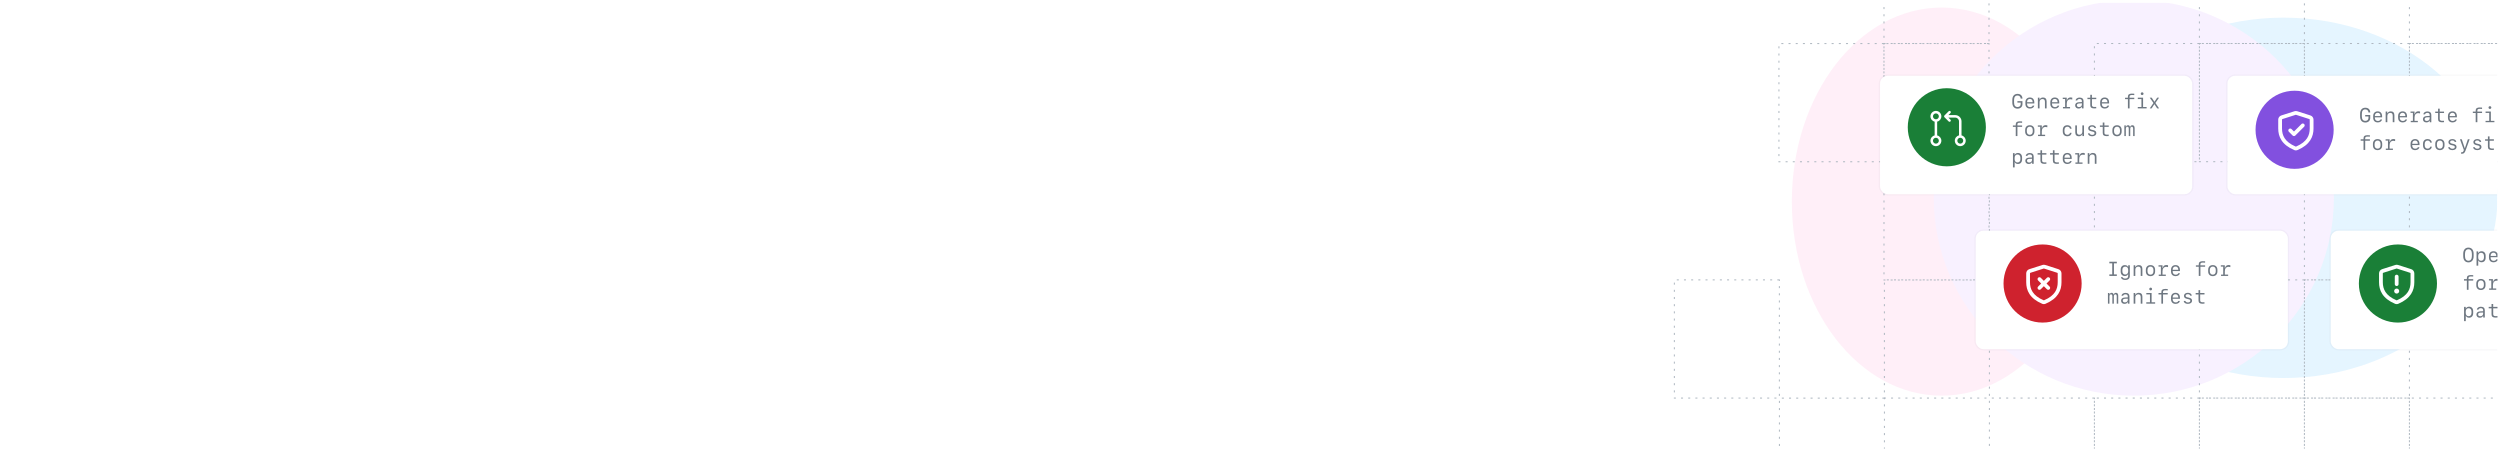<svg width="992" height="178" viewBox="0 0 992 178" fill="none" xmlns="http://www.w3.org/2000/svg">
<g clip-path="url(#clip0_534_247)">
<g clip-path="url(#clip1_534_247)">
<g opacity="0.36">
<g filter="url(#filter0_f_534_247)">
<ellipse cx="770.441" cy="80" rx="59.441" ry="77" fill="#FFD3EB"/>
</g>
<g filter="url(#filter1_f_534_247)">
<ellipse cx="906.14" cy="78.5" rx="84.86" ry="71.5" fill="#B6E3FF"/>
</g>
<g filter="url(#filter2_f_534_247)">
<ellipse cx="846.698" cy="78.5" rx="79.385" ry="78.5" fill="#ECD8FF"/>
</g>
</g>
<path d="M872.723 17.263L831.057 17.263L831.057 64.16L872.723 64.16L872.723 17.263Z" stroke="#AFB8C1" stroke-width="0.407" stroke-dasharray="0.81 2.04"/>
<path d="M997.72 17.263L956.055 17.263L956.055 64.16L997.72 64.16L997.72 17.263Z" stroke="#AFB8C1" stroke-width="0.407" stroke-dasharray="0.81 2.04"/>
<path d="M872.723 157.955L831.057 157.955L831.057 204.853L872.723 204.853L872.723 157.955Z" stroke="#AFB8C1" stroke-width="0.407" stroke-dasharray="0.81 2.04"/>
<path d="M997.72 -29.635L956.055 -29.635L956.055 17.263L997.72 17.263L997.72 -29.635Z" stroke="#AFB8C1" stroke-width="0.407" stroke-dasharray="0.81 2.04"/>
<path d="M997.72 157.955L956.055 157.955L956.055 204.853L997.72 204.853L997.72 157.955Z" stroke="#AFB8C1" stroke-width="0.407" stroke-dasharray="0.81 2.04"/>
<path d="M956.054 111.058L914.389 111.058L914.389 157.955L956.054 157.955L956.054 111.058Z" stroke="#AFB8C1" stroke-width="0.407" stroke-dasharray="0.81 2.04"/>
<path d="M956.054 17.263L914.389 17.263L914.389 64.16L956.054 64.16L956.054 17.263Z" stroke="#AFB8C1" stroke-width="0.407" stroke-dasharray="0.81 2.04"/>
<path d="M831.057 157.955L789.391 157.955L789.391 204.853L831.057 204.853L831.057 157.955Z" stroke="#AFB8C1" stroke-width="0.407" stroke-dasharray="0.81 2.04"/>
<path d="M956.054 157.955L914.389 157.955L914.389 204.853L956.054 204.853L956.054 157.955Z" stroke="#AFB8C1" stroke-width="0.407" stroke-dasharray="0.81 2.04"/>
<path d="M831.057 64.16L789.391 64.16L789.391 111.058L831.057 111.058L831.057 64.16Z" stroke="#AFB8C1" stroke-width="0.407" stroke-dasharray="0.81 2.04"/>
<path d="M956.054 64.16L914.389 64.16L914.389 111.058L956.054 111.058L956.054 64.16Z" stroke="#AFB8C1" stroke-width="0.407" stroke-dasharray="0.81 2.04"/>
<path d="M789.392 111.058L747.726 111.058L747.726 157.955L789.392 157.955L789.392 111.058Z" stroke="#AFB8C1" stroke-width="0.407" stroke-dasharray="0.81 2.04"/>
<path d="M914.389 111.058L872.723 111.058L872.723 157.955L914.389 157.955L914.389 111.058Z" stroke="#AFB8C1" stroke-width="0.407" stroke-dasharray="0.81 2.04"/>
<path d="M914.389 17.263L872.723 17.263L872.723 64.16L914.389 64.16L914.389 17.263Z" stroke="#AFB8C1" stroke-width="0.407" stroke-dasharray="0.81 2.04"/>
<path d="M914.389 -29.635L872.723 -29.635L872.723 17.263L914.389 17.263L914.389 -29.635Z" stroke="#AFB8C1" stroke-width="0.407" stroke-dasharray="0.81 2.04"/>
<path d="M914.389 157.955L872.723 157.955L872.723 204.853L914.389 204.853L914.389 157.955Z" stroke="#AFB8C1" stroke-width="0.407" stroke-dasharray="0.81 2.04"/>
<path d="M747.74 157.981L706.074 157.981L706.074 204.878L747.74 204.878L747.74 157.981Z" stroke="#AFB8C1" stroke-width="0.407" stroke-dasharray="0.81 2.04"/>
<path d="M706.053 111.058L664.387 111.058L664.387 157.955L706.053 157.955L706.053 111.058Z" stroke="#AFB8C1" stroke-width="0.407" stroke-dasharray="0.81 2.04"/>
<path d="M789.233 64.211L747.567 64.211L747.567 111.109L789.233 111.109L789.233 64.211Z" stroke="#AFB8C1" stroke-width="0.407" stroke-dasharray="0.81 2.04"/>
<path d="M789.233 17.288L747.567 17.288L747.567 64.186L789.233 64.186L789.233 17.288Z" stroke="#AFB8C1" stroke-width="0.407" stroke-dasharray="0.81 2.04"/>
<path d="M789.233 -29.635L747.567 -29.635L747.567 17.263L789.233 17.263L789.233 -29.635Z" stroke="#AFB8C1" stroke-width="0.407" stroke-dasharray="0.81 2.04"/>
<path d="M747.545 17.288L705.879 17.288L705.879 64.186L747.545 64.186L747.545 17.288Z" stroke="#AFB8C1" stroke-width="0.407" stroke-dasharray="0.81 2.04"/>
<g filter="url(#filter3_d_534_247)">
<rect x="783.971" y="89.477" width="123.859" height="47.012" rx="3.094" fill="white"/>
<rect x="783.713" y="89.219" width="124.374" height="47.528" rx="3.351" stroke="#6A737D" stroke-opacity="0.05" stroke-width="0.516"/>
</g>
<circle cx="810.5" cy="112.5" r="15.5" fill="#CF222E"/>
<path fill-rule="evenodd" clip-rule="evenodd" d="M811.533 105.133C811.186 105.022 810.814 105.022 810.467 105.133L805.217 106.813C804.492 107.045 804 107.719 804 108.48V112C804 113.566 804.319 115.182 805.303 116.682C806.286 118.181 807.888 119.495 810.335 120.537C810.759 120.717 811.241 120.717 811.665 120.537C814.112 119.495 815.714 118.181 816.697 116.682C817.681 115.182 818 113.566 818 112V108.48C818 107.719 817.508 107.045 816.783 106.813L811.533 105.133ZM810.924 106.562C810.973 106.546 811.027 106.546 811.076 106.562L816.326 108.242C816.43 108.275 816.5 108.371 816.5 108.48V112C816.5 113.358 816.225 114.666 815.443 115.859C814.659 117.053 813.322 118.201 811.077 119.157C811.029 119.177 810.971 119.177 810.923 119.157C808.678 118.201 807.341 117.053 806.557 115.859C805.775 114.666 805.5 113.358 805.5 112V108.48C805.5 108.371 805.57 108.275 805.674 108.242L810.924 106.562ZM809.78 110.22C809.487 109.927 809.013 109.927 808.72 110.22C808.427 110.512 808.427 110.987 808.72 111.28L809.939 112.5L808.72 113.72C808.427 114.012 808.427 114.487 808.72 114.78C809.013 115.073 809.487 115.073 809.78 114.78L811 113.561L812.22 114.78C812.513 115.073 812.987 115.073 813.28 114.78C813.573 114.487 813.573 114.012 813.28 113.72L812.061 112.5L813.28 111.28C813.573 110.987 813.573 110.512 813.28 110.22C812.987 109.927 812.513 109.927 812.22 110.22L811 111.439L809.78 110.22Z" fill="white"/>
<path d="M839.957 109.5H836.988V108.887H838.129V104.477H836.988V103.863H839.957V104.477H838.816V108.887H839.957V109.5ZM843.293 111.09C842.312 111.09 841.656 110.66 841.57 109.957H842.227C842.312 110.309 842.738 110.539 843.305 110.539C844.047 110.539 844.457 110.164 844.457 109.484V108.824H844.387C844.199 109.27 843.73 109.539 843.113 109.539C842.133 109.539 841.488 108.832 841.488 107.746V106.984C841.488 105.895 842.137 105.191 843.129 105.191C843.742 105.191 844.207 105.461 844.391 105.918H844.465V105.262H845.121V109.5C845.121 110.496 844.441 111.09 843.293 111.09ZM842.156 107.652C842.156 108.43 842.609 108.938 843.312 108.938C844.012 108.938 844.461 108.434 844.461 107.652V107.07C844.461 106.289 844.012 105.789 843.312 105.789C842.609 105.789 842.156 106.293 842.156 107.07V107.652ZM846.629 109.5V105.262H847.266V106.008H847.32C847.547 105.48 848.031 105.184 848.676 105.184C849.598 105.184 850.098 105.734 850.098 106.75V109.5H849.434V106.918C849.434 106.152 849.121 105.793 848.461 105.793C847.762 105.793 847.293 106.281 847.293 107.004V109.5H846.629ZM853.309 109.578C852.188 109.578 851.473 108.848 851.473 107.703V107.062C851.473 105.918 852.188 105.188 853.309 105.188C854.43 105.188 855.145 105.918 855.145 107.062V107.703C855.145 108.848 854.43 109.578 853.309 109.578ZM853.309 105.773C852.582 105.773 852.129 106.289 852.129 107.121V107.641C852.129 108.477 852.582 108.988 853.309 108.988C854.035 108.988 854.488 108.477 854.488 107.641V107.121C854.488 106.289 854.035 105.773 853.309 105.773ZM858.086 107.602V108.969H859.398V109.5H856.582V108.969H857.438V105.793H856.496V105.262H858.078V106.344H858.164C858.32 105.559 858.848 105.152 859.664 105.152C859.906 105.152 860.137 105.188 860.277 105.246V105.992C860.082 105.922 859.809 105.875 859.578 105.875C858.641 105.875 858.086 106.523 858.086 107.602ZM864.344 108.406H864.988C864.859 109.105 864.188 109.578 863.297 109.578C862.133 109.578 861.457 108.879 861.457 107.672V107.035C861.457 105.918 862.172 105.184 863.25 105.184C864.352 105.184 865 105.914 865 107.141V107.555H862.113V107.727C862.113 108.504 862.574 109.004 863.297 109.004C863.832 109.004 864.227 108.777 864.344 108.406ZM863.246 105.754C862.539 105.754 862.113 106.238 862.113 107.051H864.344C864.344 106.242 863.93 105.754 863.246 105.754ZM872.465 109.5V105.84H871.328V105.273H872.465V104.848C872.465 104.027 872.973 103.645 874.016 103.645C874.262 103.645 874.852 103.664 874.992 103.684V104.227C874.809 104.207 874.262 104.191 874.023 104.191C873.434 104.191 873.121 104.41 873.121 104.836V105.273H874.992V105.84H873.129V109.5H872.465ZM878.035 109.578C876.914 109.578 876.199 108.848 876.199 107.703V107.062C876.199 105.918 876.914 105.188 878.035 105.188C879.156 105.188 879.871 105.918 879.871 107.062V107.703C879.871 108.848 879.156 109.578 878.035 109.578ZM878.035 105.773C877.309 105.773 876.855 106.289 876.855 107.121V107.641C876.855 108.477 877.309 108.988 878.035 108.988C878.762 108.988 879.215 108.477 879.215 107.641V107.121C879.215 106.289 878.762 105.773 878.035 105.773ZM882.812 107.602V108.969H884.125V109.5H881.309V108.969H882.164V105.793H881.223V105.262H882.805V106.344H882.891C883.047 105.559 883.574 105.152 884.391 105.152C884.633 105.152 884.863 105.188 885.004 105.246V105.992C884.809 105.922 884.535 105.875 884.305 105.875C883.367 105.875 882.812 106.523 882.812 107.602ZM840.516 117.379V120.5H839.918V117.574C839.918 117.059 839.73 116.789 839.375 116.789C839.004 116.789 838.777 117.113 838.777 117.641V120.5H838.184V117.57C838.184 117.059 837.996 116.789 837.637 116.789C837.262 116.789 837.027 117.113 837.027 117.641V120.5H836.43V116.262H837.023V116.859H837.094C837.199 116.434 837.504 116.184 837.902 116.184C838.301 116.184 838.582 116.43 838.672 116.848H838.742C838.852 116.441 839.191 116.184 839.617 116.184C840.207 116.184 840.516 116.594 840.516 117.379ZM842.988 120.574C842.18 120.574 841.641 120.066 841.641 119.297C841.641 118.547 842.18 118.102 843.145 118.051L844.309 117.992V117.609C844.309 117.078 843.984 116.785 843.395 116.785C842.906 116.785 842.562 116.992 842.453 117.355H841.801C841.879 116.676 842.535 116.211 843.402 116.211C844.398 116.211 844.969 116.719 844.969 117.602V120.504H844.336V119.867H844.27C844.066 120.32 843.605 120.574 842.988 120.574ZM843.18 119.992C843.82 119.992 844.309 119.566 844.309 119V118.5L843.219 118.551C842.625 118.578 842.312 118.832 842.312 119.273C842.312 119.719 842.645 119.992 843.18 119.992ZM846.629 120.5V116.262H847.266V117.008H847.32C847.547 116.48 848.031 116.184 848.676 116.184C849.598 116.184 850.098 116.734 850.098 117.75V120.5H849.434V117.918C849.434 117.152 849.121 116.793 848.461 116.793C847.762 116.793 847.293 117.281 847.293 118.004V120.5H846.629ZM853.383 115.223C853.07 115.223 852.832 114.988 852.832 114.676C852.832 114.367 853.07 114.133 853.383 114.133C853.695 114.133 853.934 114.367 853.934 114.676C853.934 114.988 853.695 115.223 853.383 115.223ZM855.16 120.5H851.648V119.949H853.102V116.812H851.66V116.262H853.758V119.949H855.16V120.5ZM857.629 120.5V116.84H856.492V116.273H857.629V115.848C857.629 115.027 858.137 114.645 859.18 114.645C859.426 114.645 860.016 114.664 860.156 114.684V115.227C859.973 115.207 859.426 115.191 859.188 115.191C858.598 115.191 858.285 115.41 858.285 115.836V116.273H860.156V116.84H858.293V120.5H857.629ZM864.344 119.406H864.988C864.859 120.105 864.188 120.578 863.297 120.578C862.133 120.578 861.457 119.879 861.457 118.672V118.035C861.457 116.918 862.172 116.184 863.25 116.184C864.352 116.184 865 116.914 865 118.141V118.555H862.113V118.727C862.113 119.504 862.574 120.004 863.297 120.004C863.832 120.004 864.227 119.777 864.344 119.406ZM863.246 116.754C862.539 116.754 862.113 117.238 862.113 118.051H864.344C864.344 117.242 863.93 116.754 863.246 116.754ZM866.602 117.406C866.602 116.672 867.227 116.18 868.16 116.18C869.043 116.18 869.641 116.621 869.719 117.328H869.078C869 116.957 868.645 116.73 868.148 116.73C867.609 116.73 867.262 116.98 867.262 117.367C867.262 117.691 867.48 117.875 868.012 117.992L868.609 118.129C869.434 118.316 869.809 118.676 869.809 119.289C869.809 120.07 869.156 120.578 868.152 120.578C867.191 120.578 866.555 120.129 866.48 119.402H867.156C867.254 119.793 867.629 120.02 868.176 120.02C868.754 120.02 869.121 119.758 869.121 119.352C869.121 119.016 868.914 118.836 868.375 118.715L867.746 118.57C866.98 118.395 866.602 118.008 866.602 117.406ZM872.367 115.125H873.023V116.273H874.742V116.84H873.031V119.23C873.031 119.691 873.355 119.941 873.953 119.941C874.191 119.941 874.617 119.93 874.73 119.918V120.48C874.625 120.5 874.109 120.52 873.906 120.52C872.855 120.52 872.367 120.121 872.367 119.238V116.84H871.238V116.273H872.367V115.125Z" fill="#6E7781"/>
<g filter="url(#filter4_d_534_247)">
<rect x="924.83" y="89.477" width="123.859" height="47.012" rx="3.094" fill="white"/>
<rect x="924.572" y="89.219" width="124.374" height="47.528" rx="3.351" stroke="#6A737D" stroke-opacity="0.05" stroke-width="0.516"/>
</g>
<circle cx="951.5" cy="112.5" r="15.5" fill="#1A7F37"/>
<path fill-rule="evenodd" clip-rule="evenodd" d="M950.467 105.133C950.814 105.022 951.186 105.022 951.533 105.133L956.783 106.813C957.508 107.045 958 107.719 958 108.48V112C958 113.566 957.681 115.182 956.697 116.682C955.714 118.181 954.112 119.495 951.665 120.537C951.241 120.717 950.759 120.717 950.335 120.537C947.888 119.495 946.286 118.181 945.303 116.682C944.319 115.182 944 113.566 944 112V108.48C944 107.719 944.492 107.045 945.217 106.813L950.467 105.133ZM951.076 106.562C951.027 106.546 950.973 106.546 950.924 106.562L945.674 108.242C945.57 108.275 945.5 108.371 945.5 108.48V112C945.5 113.358 945.775 114.666 946.557 115.859C947.341 117.053 948.678 118.201 950.923 119.157C950.971 119.177 951.029 119.177 951.077 119.157C953.322 118.201 954.659 117.053 955.443 115.859C956.225 114.666 956.5 113.358 956.5 112V108.48C956.5 108.371 956.43 108.275 956.326 108.242L951.076 106.562ZM952 115.5C952 116.052 951.552 116.5 951 116.5C950.448 116.5 950 116.052 950 115.5C950 114.948 950.448 114.5 951 114.5C951.552 114.5 952 114.948 952 115.5ZM951.75 109.75C951.75 109.336 951.414 109 951 109C950.586 109 950.25 109.336 950.25 109.75V112.75C950.25 113.164 950.586 113.5 951 113.5C951.414 113.5 951.75 113.164 951.75 112.75V109.75Z" fill="white"/>
<path d="M981.539 101.637C981.539 103.195 980.754 104.117 979.473 104.117C978.191 104.117 977.406 103.195 977.406 101.637V100.727C977.406 99.168 978.191 98.246 979.473 98.246C980.754 98.246 981.539 99.168 981.539 100.727V101.637ZM979.473 103.465C980.328 103.465 980.844 102.809 980.844 101.633V100.73C980.844 99.555 980.328 98.898 979.473 98.898C978.617 98.898 978.102 99.555 978.102 100.73V101.633C978.102 102.809 978.617 103.465 979.473 103.465ZM984.684 99.691C985.664 99.691 986.305 100.398 986.305 101.488V102.277C986.305 103.363 985.664 104.07 984.684 104.07C984.07 104.07 983.621 103.809 983.438 103.344H983.363V105.43H982.688V99.762H983.344V100.41H983.414C983.637 99.941 984.078 99.691 984.684 99.691ZM984.492 100.301C983.793 100.301 983.348 100.801 983.348 101.582V102.191C983.348 102.977 983.793 103.477 984.492 103.477C985.191 103.477 985.637 102.973 985.637 102.191V101.582C985.637 100.801 985.191 100.301 984.492 100.301ZM990.508 102.906H991.152C991.023 103.605 990.352 104.078 989.461 104.078C988.297 104.078 987.621 103.379 987.621 102.172V101.535C987.621 100.418 988.336 99.684 989.414 99.684C990.516 99.684 991.164 100.414 991.164 101.641V102.055H988.277V102.227C988.277 103.004 988.738 103.504 989.461 103.504C989.996 103.504 990.391 103.277 990.508 102.906ZM989.41 100.254C988.703 100.254 988.277 100.738 988.277 101.551H990.508C990.508 100.742 990.094 100.254 989.41 100.254ZM992.574 104V99.762H993.211V100.508H993.266C993.492 99.981 993.977 99.684 994.621 99.684C995.543 99.684 996.043 100.234 996.043 101.25V104H995.379V101.418C995.379 100.652 995.066 100.293 994.406 100.293C993.707 100.293 993.238 100.781 993.238 101.504V104H992.574ZM1003.77 104.074C1002.96 104.074 1002.42 103.566 1002.42 102.797C1002.42 102.047 1002.96 101.602 1003.93 101.551L1005.09 101.492V101.109C1005.09 100.578 1004.77 100.285 1004.18 100.285C1003.69 100.285 1003.34 100.492 1003.23 100.855H1002.58C1002.66 100.176 1003.32 99.711 1004.18 99.711C1005.18 99.711 1005.75 100.219 1005.75 101.102V104.004H1005.12V103.367H1005.05C1004.85 103.82 1004.39 104.074 1003.77 104.074ZM1003.96 103.492C1004.6 103.492 1005.09 103.066 1005.09 102.5V102L1004 102.051C1003.41 102.078 1003.09 102.332 1003.09 102.773C1003.09 103.219 1003.43 103.492 1003.96 103.492ZM1011 104H1007.48V103.449H1008.93V98.648H1007.5V98.098H1009.6V103.449H1011V104ZM1015.23 102.906H1015.88C1015.75 103.605 1015.08 104.078 1014.19 104.078C1013.02 104.078 1012.35 103.379 1012.35 102.172V101.535C1012.35 100.418 1013.06 99.684 1014.14 99.684C1015.24 99.684 1015.89 100.414 1015.89 101.641V102.055H1013V102.227C1013 103.004 1013.46 103.504 1014.19 103.504C1014.72 103.504 1015.12 103.277 1015.23 102.906ZM1014.14 100.254C1013.43 100.254 1013 100.738 1013 101.551H1015.23C1015.23 100.742 1014.82 100.254 1014.14 100.254ZM1018.87 102.102V103.469H1020.18V104H1017.36V103.469H1018.22V100.293H1017.28V99.762H1018.86V100.844H1018.95C1019.1 100.059 1019.63 99.652 1020.45 99.652C1020.69 99.652 1020.92 99.688 1021.06 99.746V100.492C1020.86 100.422 1020.59 100.375 1020.36 100.375C1019.42 100.375 1018.87 101.023 1018.87 102.102ZM1023.26 98.625H1023.91V99.773H1025.63V100.34H1023.92V102.73C1023.92 103.191 1024.25 103.441 1024.84 103.441C1025.08 103.441 1025.51 103.43 1025.62 103.418V103.98C1025.52 104 1025 104.02 1024.8 104.02C1023.75 104.02 1023.26 103.621 1023.26 102.738V100.34H1022.13V99.773H1023.26V98.625ZM978.848 115V111.34H977.711V110.773H978.848V110.348C978.848 109.527 979.355 109.145 980.398 109.145C980.645 109.145 981.234 109.164 981.375 109.184V109.727C981.191 109.707 980.645 109.691 980.406 109.691C979.816 109.691 979.504 109.91 979.504 110.336V110.773H981.375V111.34H979.512V115H978.848ZM984.418 115.078C983.297 115.078 982.582 114.348 982.582 113.203V112.562C982.582 111.418 983.297 110.688 984.418 110.688C985.539 110.688 986.254 111.418 986.254 112.562V113.203C986.254 114.348 985.539 115.078 984.418 115.078ZM984.418 111.273C983.691 111.273 983.238 111.789 983.238 112.621V113.141C983.238 113.977 983.691 114.488 984.418 114.488C985.145 114.488 985.598 113.977 985.598 113.141V112.621C985.598 111.789 985.145 111.273 984.418 111.273ZM989.195 113.102V114.469H990.508V115H987.691V114.469H988.547V111.293H987.605V110.762H989.188V111.844H989.273C989.43 111.059 989.957 110.652 990.773 110.652C991.016 110.652 991.246 110.688 991.387 110.746V111.492C991.191 111.422 990.918 111.375 990.688 111.375C989.75 111.375 989.195 112.023 989.195 113.102ZM1001.11 115H997.594V114.449H999.043V109.648H997.605V109.098H999.707V114.449H1001.11V115ZM1004.2 115.078C1003.08 115.078 1002.36 114.348 1002.36 113.203V112.562C1002.36 111.418 1003.08 110.688 1004.2 110.688C1005.32 110.688 1006.04 111.418 1006.04 112.562V113.203C1006.04 114.348 1005.32 115.078 1004.2 115.078ZM1004.2 111.273C1003.47 111.273 1003.02 111.789 1003.02 112.621V113.141C1003.02 113.977 1003.47 114.488 1004.2 114.488C1004.93 114.488 1005.38 113.977 1005.38 113.141V112.621C1005.38 111.789 1004.93 111.273 1004.2 111.273ZM1011.43 110.762L1010.52 115H1009.89L1009.17 111.695H1009.12L1008.4 115H1007.77L1006.86 110.762H1007.5L1008.08 114.16H1008.15L1008.83 110.766H1009.46L1010.14 114.16H1010.21L1010.79 110.762H1011.43ZM1018.87 113.102V114.469H1020.18V115H1017.36V114.469H1018.22V111.293H1017.28V110.762H1018.86V111.844H1018.95C1019.1 111.059 1019.63 110.652 1020.45 110.652C1020.69 110.652 1020.92 110.688 1021.06 110.746V111.492C1020.86 111.422 1020.59 111.375 1020.36 111.375C1019.42 111.375 1018.87 112.023 1018.87 113.102ZM1024.05 109.723C1023.74 109.723 1023.5 109.488 1023.5 109.176C1023.5 108.867 1023.74 108.633 1024.05 108.633C1024.37 108.633 1024.61 108.867 1024.61 109.176C1024.61 109.488 1024.37 109.723 1024.05 109.723ZM1025.83 115H1022.32V114.449H1023.77V111.312H1022.33V110.762H1024.43V114.449H1025.83V115ZM1027.38 111.906C1027.38 111.172 1028.01 110.68 1028.94 110.68C1029.82 110.68 1030.42 111.121 1030.5 111.828H1029.86C1029.78 111.457 1029.43 111.23 1028.93 111.23C1028.39 111.23 1028.04 111.48 1028.04 111.867C1028.04 112.191 1028.26 112.375 1028.79 112.492L1029.39 112.629C1030.21 112.816 1030.59 113.176 1030.59 113.789C1030.59 114.57 1029.94 115.078 1028.93 115.078C1027.97 115.078 1027.34 114.629 1027.26 113.902H1027.94C1028.04 114.293 1028.41 114.52 1028.96 114.52C1029.54 114.52 1029.9 114.258 1029.9 113.852C1029.9 113.516 1029.7 113.336 1029.16 113.215L1028.53 113.07C1027.76 112.895 1027.38 112.508 1027.38 111.906ZM1033.16 112.664L1035.01 110.762H1035.82L1034.17 112.441L1035.93 115H1035.14L1033.7 112.895L1033.11 113.457V115H1032.45V109.098H1033.11V112.664H1033.16ZM979.738 121.691C980.719 121.691 981.359 122.398 981.359 123.488V124.277C981.359 125.363 980.719 126.07 979.738 126.07C979.125 126.07 978.676 125.809 978.492 125.344H978.418V127.43H977.742V121.762H978.398V122.41H978.469C978.691 121.941 979.133 121.691 979.738 121.691ZM979.547 122.301C978.848 122.301 978.402 122.801 978.402 123.582V124.191C978.402 124.977 978.848 125.477 979.547 125.477C980.246 125.477 980.691 124.973 980.691 124.191V123.582C980.691 122.801 980.246 122.301 979.547 122.301ZM983.988 126.074C983.18 126.074 982.641 125.566 982.641 124.797C982.641 124.047 983.18 123.602 984.145 123.551L985.309 123.492V123.109C985.309 122.578 984.984 122.285 984.395 122.285C983.906 122.285 983.562 122.492 983.453 122.855H982.801C982.879 122.176 983.535 121.711 984.402 121.711C985.398 121.711 985.969 122.219 985.969 123.102V126.004H985.336V125.367H985.27C985.066 125.82 984.605 126.074 983.988 126.074ZM984.18 125.492C984.82 125.492 985.309 125.066 985.309 124.5V124L984.219 124.051C983.625 124.078 983.312 124.332 983.312 124.773C983.312 125.219 983.645 125.492 984.18 125.492ZM988.641 120.625H989.297V121.773H991.016V122.34H989.305V124.73C989.305 125.191 989.629 125.441 990.227 125.441C990.465 125.441 990.891 125.43 991.004 125.418V125.98C990.898 126 990.383 126.02 990.18 126.02C989.129 126.02 988.641 125.621 988.641 124.738V122.34H987.512V121.773H988.641V120.625ZM993.586 120.625H994.242V121.773H995.961V122.34H994.25V124.73C994.25 125.191 994.574 125.441 995.172 125.441C995.41 125.441 995.836 125.43 995.949 125.418V125.98C995.844 126 995.328 126.02 995.125 126.02C994.074 126.02 993.586 125.621 993.586 124.738V122.34H992.457V121.773H993.586V120.625ZM1000.4 124.906H1001.04C1000.91 125.605 1000.24 126.078 999.352 126.078C998.188 126.078 997.512 125.379 997.512 124.172V123.535C997.512 122.418 998.227 121.684 999.305 121.684C1000.41 121.684 1001.05 122.414 1001.05 123.641V124.055H998.168V124.227C998.168 125.004 998.629 125.504 999.352 125.504C999.887 125.504 1000.28 125.277 1000.4 124.906ZM999.301 122.254C998.594 122.254 998.168 122.738 998.168 123.551H1000.4C1000.4 122.742 999.984 122.254 999.301 122.254ZM1004.03 124.102V125.469H1005.34V126H1002.53V125.469H1003.38V122.293H1002.44V121.762H1004.02V122.844H1004.11C1004.27 122.059 1004.79 121.652 1005.61 121.652C1005.85 121.652 1006.08 121.688 1006.22 121.746V122.492C1006.03 122.422 1005.75 122.375 1005.52 122.375C1004.59 122.375 1004.03 123.023 1004.03 124.102ZM1007.41 126V121.762H1008.05V122.508H1008.1C1008.33 121.98 1008.81 121.684 1009.46 121.684C1010.38 121.684 1010.88 122.234 1010.88 123.25V126H1010.21V123.418C1010.21 122.652 1009.9 122.293 1009.24 122.293C1008.54 122.293 1008.07 122.781 1008.07 123.504V126H1007.41Z" fill="#6E7781"/>
<g filter="url(#filter5_d_534_247)">
<rect x="746" y="28" width="123.859" height="47.012" rx="3.094" fill="white"/>
<rect x="745.742" y="27.742" width="124.374" height="47.528" rx="3.351" stroke="#6A737D" stroke-opacity="0.05" stroke-width="0.516"/>
</g>
<circle cx="772.5" cy="50.5" r="15.5" fill="#1A7F37"/>
<path fill-rule="evenodd" clip-rule="evenodd" d="M766 46.167C766 44.97 766.97 44 768.167 44C769.363 44 770.333 44.97 770.333 46.167C770.333 47.192 769.621 48.052 768.663 48.276C768.666 48.295 768.667 48.314 768.667 48.333L768.667 53.667C768.667 53.686 768.666 53.705 768.663 53.724C769.621 53.948 770.333 54.808 770.333 55.833C770.333 57.03 769.363 58 768.167 58C766.97 58 766 57.03 766 55.833C766 54.808 766.713 53.948 767.67 53.724C767.668 53.705 767.667 53.686 767.667 53.667L767.667 48.333C767.667 48.314 767.668 48.295 767.67 48.276C766.713 48.052 766 47.192 766 46.167ZM768.167 45C767.522 45 767 45.522 767 46.167C767 46.811 767.522 47.333 768.167 47.333C768.811 47.333 769.333 46.811 769.333 46.167C769.333 45.522 768.811 45 768.167 45ZM768.167 54.667C767.522 54.667 767 55.189 767 55.833C767 56.478 767.522 57 768.167 57C768.811 57 769.333 56.478 769.333 55.833C769.333 55.189 768.811 54.667 768.167 54.667Z" fill="white"/>
<path fill-rule="evenodd" clip-rule="evenodd" d="M777.333 53.725C776.378 53.95 775.667 54.809 775.667 55.833C775.667 57.03 776.637 58 777.833 58C779.03 58 780 57.03 780 55.833C780 54.809 779.289 53.95 778.333 53.725V48.167C778.333 46.786 777.214 45.667 775.833 45.667H773.124L773.937 44.854C774.132 44.658 774.132 44.342 773.937 44.146C773.742 43.951 773.425 43.951 773.23 44.146L771.563 45.813C771.368 46.008 771.368 46.325 771.563 46.52L773.23 48.187C773.425 48.382 773.742 48.382 773.937 48.187C774.132 47.992 774.132 47.675 773.937 47.48L773.124 46.667H775.833C776.662 46.667 777.333 47.338 777.333 48.167V53.725ZM776.667 55.833C776.667 55.189 777.189 54.667 777.833 54.667C778.478 54.667 779 55.189 779 55.833C779 56.478 778.478 57 777.833 57C777.189 57 776.667 56.478 776.667 55.833Z" fill="white"/>
<path d="M801.812 41.273V40.723H800.512V40.133H802.508V41.332C802.508 42.391 801.711 43.117 800.574 43.117C799.25 43.117 798.484 42.227 798.484 40.684V39.68C798.484 38.137 799.25 37.246 800.574 37.246C801.746 37.246 802.48 37.961 802.508 39.129H801.812C801.781 38.395 801.281 37.898 800.562 37.898C799.652 37.898 799.18 38.512 799.18 39.68V40.684C799.18 41.852 799.656 42.465 800.566 42.465C801.336 42.465 801.812 42.012 801.812 41.273ZM806.562 41.906H807.207C807.078 42.605 806.406 43.078 805.516 43.078C804.352 43.078 803.676 42.379 803.676 41.172V40.535C803.676 39.418 804.391 38.684 805.469 38.684C806.57 38.684 807.219 39.414 807.219 40.641V41.055H804.332V41.227C804.332 42.004 804.793 42.504 805.516 42.504C806.051 42.504 806.445 42.277 806.562 41.906ZM805.465 39.254C804.758 39.254 804.332 39.738 804.332 40.551H806.562C806.562 39.742 806.148 39.254 805.465 39.254ZM808.629 43V38.762H809.266V39.508H809.32C809.547 38.98 810.031 38.684 810.676 38.684C811.598 38.684 812.098 39.234 812.098 40.25V43H811.434V40.418C811.434 39.652 811.121 39.293 810.461 39.293C809.762 39.293 809.293 39.781 809.293 40.504V43H808.629ZM816.453 41.906H817.098C816.969 42.605 816.297 43.078 815.406 43.078C814.242 43.078 813.566 42.379 813.566 41.172V40.535C813.566 39.418 814.281 38.684 815.359 38.684C816.461 38.684 817.109 39.414 817.109 40.641V41.055H814.223V41.227C814.223 42.004 814.684 42.504 815.406 42.504C815.941 42.504 816.336 42.277 816.453 41.906ZM815.355 39.254C814.648 39.254 814.223 39.738 814.223 40.551H816.453C816.453 39.742 816.039 39.254 815.355 39.254ZM820.086 41.102V42.469H821.398V43H818.582V42.469H819.438V39.293H818.496V38.762H820.078V39.844H820.164C820.32 39.059 820.848 38.652 821.664 38.652C821.906 38.652 822.137 38.688 822.277 38.746V39.492C822.082 39.422 821.809 39.375 821.578 39.375C820.641 39.375 820.086 40.023 820.086 41.102ZM824.77 43.074C823.961 43.074 823.422 42.566 823.422 41.797C823.422 41.047 823.961 40.602 824.926 40.551L826.09 40.492V40.109C826.09 39.578 825.766 39.285 825.176 39.285C824.688 39.285 824.344 39.492 824.234 39.855H823.582C823.66 39.176 824.316 38.711 825.184 38.711C826.18 38.711 826.75 39.219 826.75 40.102V43.004H826.117V42.367H826.051C825.848 42.82 825.387 43.074 824.77 43.074ZM824.961 42.492C825.602 42.492 826.09 42.066 826.09 41.5V41L825 41.051C824.406 41.078 824.094 41.332 824.094 41.773C824.094 42.219 824.426 42.492 824.961 42.492ZM829.422 37.625H830.078V38.773H831.797V39.34H830.086V41.73C830.086 42.191 830.41 42.441 831.008 42.441C831.246 42.441 831.672 42.43 831.785 42.418V42.98C831.68 43 831.164 43.02 830.961 43.02C829.91 43.02 829.422 42.621 829.422 41.738V39.34H828.293V38.773H829.422V37.625ZM836.234 41.906H836.879C836.75 42.605 836.078 43.078 835.188 43.078C834.023 43.078 833.348 42.379 833.348 41.172V40.535C833.348 39.418 834.062 38.684 835.141 38.684C836.242 38.684 836.891 39.414 836.891 40.641V41.055H834.004V41.227C834.004 42.004 834.465 42.504 835.188 42.504C835.723 42.504 836.117 42.277 836.234 41.906ZM835.137 39.254C834.43 39.254 834.004 39.738 834.004 40.551H836.234C836.234 39.742 835.82 39.254 835.137 39.254ZM844.355 43V39.34H843.219V38.773H844.355V38.348C844.355 37.527 844.863 37.145 845.906 37.145C846.152 37.145 846.742 37.164 846.883 37.184V37.727C846.699 37.707 846.152 37.691 845.914 37.691C845.324 37.691 845.012 37.91 845.012 38.336V38.773H846.883V39.34H845.02V43H844.355ZM850 37.723C849.688 37.723 849.449 37.488 849.449 37.176C849.449 36.867 849.688 36.633 850 36.633C850.312 36.633 850.551 36.867 850.551 37.176C850.551 37.488 850.312 37.723 850 37.723ZM851.777 43H848.266V42.449H849.719V39.312H848.277V38.762H850.375V42.449H851.777V43ZM854.887 41.367H854.836L853.766 43H853.031L854.484 40.879L853.02 38.762H853.805L854.859 40.367H854.914L855.965 38.762H856.711L855.262 40.852L856.723 43H855.953L854.887 41.367ZM799.848 54V50.34H798.711V49.773H799.848V49.348C799.848 48.527 800.355 48.145 801.398 48.145C801.645 48.145 802.234 48.164 802.375 48.184V48.727C802.191 48.707 801.645 48.691 801.406 48.691C800.816 48.691 800.504 48.91 800.504 49.336V49.773H802.375V50.34H800.512V54H799.848ZM805.418 54.078C804.297 54.078 803.582 53.348 803.582 52.203V51.562C803.582 50.418 804.297 49.688 805.418 49.688C806.539 49.688 807.254 50.418 807.254 51.562V52.203C807.254 53.348 806.539 54.078 805.418 54.078ZM805.418 50.273C804.691 50.273 804.238 50.789 804.238 51.621V52.141C804.238 52.977 804.691 53.488 805.418 53.488C806.145 53.488 806.598 52.977 806.598 52.141V51.621C806.598 50.789 806.145 50.273 805.418 50.273ZM810.195 52.102V53.469H811.508V54H808.691V53.469H809.547V50.293H808.605V49.762H810.188V50.844H810.273C810.43 50.059 810.957 49.652 811.773 49.652C812.016 49.652 812.246 49.688 812.387 49.746V50.492C812.191 50.422 811.918 50.375 811.688 50.375C810.75 50.375 810.195 51.023 810.195 52.102ZM822.02 51.082H821.363C821.281 50.586 820.867 50.273 820.32 50.273C819.582 50.273 819.172 50.777 819.172 51.688V52.07C819.172 52.98 819.582 53.48 820.32 53.48C820.867 53.48 821.281 53.172 821.363 52.688H822.02C821.914 53.551 821.27 54.078 820.332 54.078C819.18 54.078 818.508 53.371 818.508 52.156V51.602C818.508 50.387 819.18 49.68 820.332 49.68C821.27 49.68 821.91 50.211 822.02 51.082ZM826.934 49.762V54H826.297V53.254H826.242C826.016 53.781 825.531 54.078 824.887 54.078C823.965 54.078 823.465 53.527 823.465 52.512V49.762H824.129V52.344C824.129 53.109 824.441 53.469 825.102 53.469C825.801 53.469 826.27 52.98 826.27 52.258V49.762H826.934ZM828.602 50.906C828.602 50.172 829.227 49.68 830.16 49.68C831.043 49.68 831.641 50.121 831.719 50.828H831.078C831 50.457 830.645 50.23 830.148 50.23C829.609 50.23 829.262 50.48 829.262 50.867C829.262 51.191 829.48 51.375 830.012 51.492L830.609 51.629C831.434 51.816 831.809 52.176 831.809 52.789C831.809 53.57 831.156 54.078 830.152 54.078C829.191 54.078 828.555 53.629 828.48 52.902H829.156C829.254 53.293 829.629 53.52 830.176 53.52C830.754 53.52 831.121 53.258 831.121 52.852C831.121 52.516 830.914 52.336 830.375 52.215L829.746 52.07C828.98 51.895 828.602 51.508 828.602 50.906ZM834.367 48.625H835.023V49.773H836.742V50.34H835.031V52.73C835.031 53.191 835.355 53.441 835.953 53.441C836.191 53.441 836.617 53.43 836.73 53.418V53.98C836.625 54 836.109 54.02 835.906 54.02C834.855 54.02 834.367 53.621 834.367 52.738V50.34H833.238V49.773H834.367V48.625ZM840.035 54.078C838.914 54.078 838.199 53.348 838.199 52.203V51.562C838.199 50.418 838.914 49.688 840.035 49.688C841.156 49.688 841.871 50.418 841.871 51.562V52.203C841.871 53.348 841.156 54.078 840.035 54.078ZM840.035 50.273C839.309 50.273 838.855 50.789 838.855 51.621V52.141C838.855 52.977 839.309 53.488 840.035 53.488C840.762 53.488 841.215 52.977 841.215 52.141V51.621C841.215 50.789 840.762 50.273 840.035 50.273ZM847.023 50.879V54H846.426V51.074C846.426 50.559 846.238 50.289 845.883 50.289C845.512 50.289 845.285 50.613 845.285 51.141V54H844.691V51.07C844.691 50.559 844.504 50.289 844.145 50.289C843.77 50.289 843.535 50.613 843.535 51.141V54H842.938V49.762H843.531V50.359H843.602C843.707 49.934 844.012 49.684 844.41 49.684C844.809 49.684 845.09 49.93 845.18 50.348H845.25C845.359 49.941 845.699 49.684 846.125 49.684C846.715 49.684 847.023 50.094 847.023 50.879ZM800.738 60.691C801.719 60.691 802.359 61.398 802.359 62.488V63.277C802.359 64.363 801.719 65.07 800.738 65.07C800.125 65.07 799.676 64.809 799.492 64.344H799.418V66.43H798.742V60.762H799.398V61.41H799.469C799.691 60.941 800.133 60.691 800.738 60.691ZM800.547 61.301C799.848 61.301 799.402 61.801 799.402 62.582V63.191C799.402 63.977 799.848 64.477 800.547 64.477C801.246 64.477 801.691 63.973 801.691 63.191V62.582C801.691 61.801 801.246 61.301 800.547 61.301ZM804.988 65.074C804.18 65.074 803.641 64.566 803.641 63.797C803.641 63.047 804.18 62.602 805.145 62.551L806.309 62.492V62.109C806.309 61.578 805.984 61.285 805.395 61.285C804.906 61.285 804.562 61.492 804.453 61.855H803.801C803.879 61.176 804.535 60.711 805.402 60.711C806.398 60.711 806.969 61.219 806.969 62.102V65.004H806.336V64.367H806.27C806.066 64.82 805.605 65.074 804.988 65.074ZM805.18 64.492C805.82 64.492 806.309 64.066 806.309 63.5V63L805.219 63.051C804.625 63.078 804.312 63.332 804.312 63.773C804.312 64.219 804.645 64.492 805.18 64.492ZM809.641 59.625H810.297V60.773H812.016V61.34H810.305V63.73C810.305 64.191 810.629 64.441 811.227 64.441C811.465 64.441 811.891 64.43 812.004 64.418V64.981C811.898 65 811.383 65.019 811.18 65.019C810.129 65.019 809.641 64.621 809.641 63.738V61.34H808.512V60.773H809.641V59.625ZM814.586 59.625H815.242V60.773H816.961V61.34H815.25V63.73C815.25 64.191 815.574 64.441 816.172 64.441C816.41 64.441 816.836 64.43 816.949 64.418V64.981C816.844 65 816.328 65.019 816.125 65.019C815.074 65.019 814.586 64.621 814.586 63.738V61.34H813.457V60.773H814.586V59.625ZM821.398 63.906H822.043C821.914 64.606 821.242 65.078 820.352 65.078C819.188 65.078 818.512 64.379 818.512 63.172V62.535C818.512 61.418 819.227 60.684 820.305 60.684C821.406 60.684 822.055 61.414 822.055 62.641V63.055H819.168V63.227C819.168 64.004 819.629 64.504 820.352 64.504C820.887 64.504 821.281 64.277 821.398 63.906ZM820.301 61.254C819.594 61.254 819.168 61.738 819.168 62.551H821.398C821.398 61.742 820.984 61.254 820.301 61.254ZM825.031 63.102V64.469H826.344V65H823.527V64.469H824.383V61.293H823.441V60.762H825.023V61.844H825.109C825.266 61.059 825.793 60.652 826.609 60.652C826.852 60.652 827.082 60.688 827.223 60.746V61.492C827.027 61.422 826.754 61.375 826.523 61.375C825.586 61.375 825.031 62.023 825.031 63.102ZM828.41 65V60.762H829.047V61.508H829.102C829.328 60.98 829.812 60.684 830.457 60.684C831.379 60.684 831.879 61.234 831.879 62.25V65H831.215V62.418C831.215 61.652 830.902 61.293 830.242 61.293C829.543 61.293 829.074 61.781 829.074 62.504V65H828.41Z" fill="#6E7781"/>
<g filter="url(#filter6_d_534_247)">
<rect x="883.859" y="28" width="123.859" height="47.012" rx="3.094" fill="white"/>
<rect x="883.601" y="27.742" width="124.374" height="47.528" rx="3.351" stroke="#6A737D" stroke-opacity="0.05" stroke-width="0.516"/>
</g>
<circle cx="910.5" cy="51.5" r="15.5" fill="#8250DF"/>
<path fill-rule="evenodd" clip-rule="evenodd" d="M911.533 44.133C911.186 44.022 910.814 44.022 910.467 44.133L905.217 45.813C904.492 46.045 904 46.719 904 47.48V51C904 52.566 904.319 54.182 905.303 55.682C906.286 57.181 907.888 58.495 910.335 59.537C910.759 59.717 911.241 59.717 911.665 59.537C914.112 58.495 915.714 57.181 916.697 55.682C917.681 54.182 918 52.566 918 51V47.48C918 46.719 917.508 46.045 916.783 45.813L911.533 44.133ZM910.924 45.562C910.973 45.546 911.027 45.546 911.076 45.562L916.326 47.242C916.43 47.275 916.5 47.371 916.5 47.48V51C916.5 52.358 916.225 53.666 915.443 54.859C914.659 56.053 913.322 57.201 911.077 58.157C911.029 58.177 910.971 58.177 910.923 58.157C908.678 57.201 907.341 56.053 906.557 54.859C905.775 53.666 905.5 52.358 905.5 51V47.48C905.5 47.371 905.57 47.275 905.674 47.242L910.924 45.562ZM914.28 50.28C914.573 49.987 914.573 49.512 914.28 49.22C913.987 48.927 913.513 48.927 913.22 49.22L910.25 52.189L909.28 51.22C908.987 50.927 908.513 50.927 908.22 51.22C907.927 51.512 907.927 51.987 908.22 52.28L909.72 53.78C910.013 54.073 910.487 54.073 910.78 53.78L914.28 50.28Z" fill="white"/>
<path d="M939.812 46.773V46.223H938.512V45.633H940.508V46.832C940.508 47.891 939.711 48.617 938.574 48.617C937.25 48.617 936.484 47.727 936.484 46.184V45.18C936.484 43.637 937.25 42.746 938.574 42.746C939.746 42.746 940.48 43.461 940.508 44.629H939.812C939.781 43.895 939.281 43.398 938.562 43.398C937.652 43.398 937.18 44.012 937.18 45.18V46.184C937.18 47.352 937.656 47.965 938.566 47.965C939.336 47.965 939.812 47.512 939.812 46.773ZM944.562 47.406H945.207C945.078 48.105 944.406 48.578 943.516 48.578C942.352 48.578 941.676 47.879 941.676 46.672V46.035C941.676 44.918 942.391 44.184 943.469 44.184C944.57 44.184 945.219 44.914 945.219 46.141V46.555H942.332V46.727C942.332 47.504 942.793 48.004 943.516 48.004C944.051 48.004 944.445 47.777 944.562 47.406ZM943.465 44.754C942.758 44.754 942.332 45.238 942.332 46.051H944.562C944.562 45.242 944.148 44.754 943.465 44.754ZM946.629 48.5V44.262H947.266V45.008H947.32C947.547 44.48 948.031 44.184 948.676 44.184C949.598 44.184 950.098 44.734 950.098 45.75V48.5H949.434V45.918C949.434 45.152 949.121 44.793 948.461 44.793C947.762 44.793 947.293 45.281 947.293 46.004V48.5H946.629ZM954.453 47.406H955.098C954.969 48.105 954.297 48.578 953.406 48.578C952.242 48.578 951.566 47.879 951.566 46.672V46.035C951.566 44.918 952.281 44.184 953.359 44.184C954.461 44.184 955.109 44.914 955.109 46.141V46.555H952.223V46.727C952.223 47.504 952.684 48.004 953.406 48.004C953.941 48.004 954.336 47.777 954.453 47.406ZM953.355 44.754C952.648 44.754 952.223 45.238 952.223 46.051H954.453C954.453 45.242 954.039 44.754 953.355 44.754ZM958.086 46.602V47.969H959.398V48.5H956.582V47.969H957.438V44.793H956.496V44.262H958.078V45.344H958.164C958.32 44.559 958.848 44.152 959.664 44.152C959.906 44.152 960.137 44.188 960.277 44.246V44.992C960.082 44.922 959.809 44.875 959.578 44.875C958.641 44.875 958.086 45.523 958.086 46.602ZM962.77 48.574C961.961 48.574 961.422 48.066 961.422 47.297C961.422 46.547 961.961 46.102 962.926 46.051L964.09 45.992V45.609C964.09 45.078 963.766 44.785 963.176 44.785C962.688 44.785 962.344 44.992 962.234 45.355H961.582C961.66 44.676 962.316 44.211 963.184 44.211C964.18 44.211 964.75 44.719 964.75 45.602V48.504H964.117V47.867H964.051C963.848 48.32 963.387 48.574 962.77 48.574ZM962.961 47.992C963.602 47.992 964.09 47.566 964.09 47V46.5L963 46.551C962.406 46.578 962.094 46.832 962.094 47.273C962.094 47.719 962.426 47.992 962.961 47.992ZM967.422 43.125H968.078V44.273H969.797V44.84H968.086V47.23C968.086 47.691 968.41 47.941 969.008 47.941C969.246 47.941 969.672 47.93 969.785 47.918V48.48C969.68 48.5 969.164 48.52 968.961 48.52C967.91 48.52 967.422 48.121 967.422 47.238V44.84H966.293V44.273H967.422V43.125ZM974.234 47.406H974.879C974.75 48.105 974.078 48.578 973.188 48.578C972.023 48.578 971.348 47.879 971.348 46.672V46.035C971.348 44.918 972.062 44.184 973.141 44.184C974.242 44.184 974.891 44.914 974.891 46.141V46.555H972.004V46.727C972.004 47.504 972.465 48.004 973.188 48.004C973.723 48.004 974.117 47.777 974.234 47.406ZM973.137 44.754C972.43 44.754 972.004 45.238 972.004 46.051H974.234C974.234 45.242 973.82 44.754 973.137 44.754ZM982.355 48.5V44.84H981.219V44.273H982.355V43.848C982.355 43.027 982.863 42.645 983.906 42.645C984.152 42.645 984.742 42.664 984.883 42.684V43.227C984.699 43.207 984.152 43.191 983.914 43.191C983.324 43.191 983.012 43.41 983.012 43.836V44.273H984.883V44.84H983.02V48.5H982.355ZM988 43.223C987.688 43.223 987.449 42.988 987.449 42.676C987.449 42.367 987.688 42.133 988 42.133C988.312 42.133 988.551 42.367 988.551 42.676C988.551 42.988 988.312 43.223 988 43.223ZM989.777 48.5H986.266V47.949H987.719V44.812H986.277V44.262H988.375V47.949H989.777V48.5ZM992.887 46.867H992.836L991.766 48.5H991.031L992.484 46.379L991.02 44.262H991.805L992.859 45.867H992.914L993.965 44.262H994.711L993.262 46.352L994.723 48.5H993.953L992.887 46.867ZM937.848 59.5V55.84H936.711V55.273H937.848V54.848C937.848 54.027 938.355 53.645 939.398 53.645C939.645 53.645 940.234 53.664 940.375 53.684V54.227C940.191 54.207 939.645 54.191 939.406 54.191C938.816 54.191 938.504 54.41 938.504 54.836V55.273H940.375V55.84H938.512V59.5H937.848ZM943.418 59.578C942.297 59.578 941.582 58.848 941.582 57.703V57.062C941.582 55.918 942.297 55.188 943.418 55.188C944.539 55.188 945.254 55.918 945.254 57.062V57.703C945.254 58.848 944.539 59.578 943.418 59.578ZM943.418 55.773C942.691 55.773 942.238 56.289 942.238 57.121V57.641C942.238 58.477 942.691 58.988 943.418 58.988C944.145 58.988 944.598 58.477 944.598 57.641V57.121C944.598 56.289 944.145 55.773 943.418 55.773ZM948.195 57.602V58.969H949.508V59.5H946.691V58.969H947.547V55.793H946.605V55.262H948.188V56.344H948.273C948.43 55.559 948.957 55.152 949.773 55.152C950.016 55.152 950.246 55.188 950.387 55.246V55.992C950.191 55.922 949.918 55.875 949.688 55.875C948.75 55.875 948.195 56.523 948.195 57.602ZM959.398 58.406H960.043C959.914 59.105 959.242 59.578 958.352 59.578C957.188 59.578 956.512 58.879 956.512 57.672V57.035C956.512 55.918 957.227 55.184 958.305 55.184C959.406 55.184 960.055 55.914 960.055 57.141V57.555H957.168V57.727C957.168 58.504 957.629 59.004 958.352 59.004C958.887 59.004 959.281 58.777 959.398 58.406ZM958.301 55.754C957.594 55.754 957.168 56.238 957.168 57.051H959.398C959.398 56.242 958.984 55.754 958.301 55.754ZM964.965 56.582H964.309C964.227 56.086 963.812 55.773 963.266 55.773C962.527 55.773 962.117 56.277 962.117 57.188V57.57C962.117 58.48 962.527 58.98 963.266 58.98C963.812 58.98 964.227 58.672 964.309 58.188H964.965C964.859 59.051 964.215 59.578 963.277 59.578C962.125 59.578 961.453 58.871 961.453 57.656V57.102C961.453 55.887 962.125 55.18 963.277 55.18C964.215 55.18 964.855 55.711 964.965 56.582ZM968.145 59.578C967.023 59.578 966.309 58.848 966.309 57.703V57.062C966.309 55.918 967.023 55.188 968.145 55.188C969.266 55.188 969.98 55.918 969.98 57.062V57.703C969.98 58.848 969.266 59.578 968.145 59.578ZM968.145 55.773C967.418 55.773 966.965 56.289 966.965 57.121V57.641C966.965 58.477 967.418 58.988 968.145 58.988C968.871 58.988 969.324 58.477 969.324 57.641V57.121C969.324 56.289 968.871 55.773 968.145 55.773ZM971.547 56.406C971.547 55.672 972.172 55.18 973.105 55.18C973.988 55.18 974.586 55.621 974.664 56.328H974.023C973.945 55.957 973.59 55.73 973.094 55.73C972.555 55.73 972.207 55.98 972.207 56.367C972.207 56.691 972.426 56.875 972.957 56.992L973.555 57.129C974.379 57.316 974.754 57.676 974.754 58.289C974.754 59.07 974.102 59.578 973.098 59.578C972.137 59.578 971.5 59.129 971.426 58.402H972.102C972.199 58.793 972.574 59.02 973.121 59.02C973.699 59.02 974.066 58.758 974.066 58.352C974.066 58.016 973.859 57.836 973.32 57.715L972.691 57.57C971.926 57.395 971.547 57.008 971.547 56.406ZM976.848 61.008C976.75 61.008 976.621 61.004 976.562 60.996V60.414C976.613 60.426 976.734 60.43 976.797 60.43C977.195 60.43 977.414 60.25 977.59 59.758L977.664 59.527L976.105 55.262H976.828L978.016 58.809H978.066L979.25 55.262H979.957L978.359 59.656C977.988 60.699 977.633 61.008 976.848 61.008ZM981.438 56.406C981.438 55.672 982.062 55.18 982.996 55.18C983.879 55.18 984.477 55.621 984.555 56.328H983.914C983.836 55.957 983.48 55.73 982.984 55.73C982.445 55.73 982.098 55.98 982.098 56.367C982.098 56.691 982.316 56.875 982.848 56.992L983.445 57.129C984.27 57.316 984.645 57.676 984.645 58.289C984.645 59.07 983.992 59.578 982.988 59.578C982.027 59.578 981.391 59.129 981.316 58.402H981.992C982.09 58.793 982.465 59.02 983.012 59.02C983.59 59.02 983.957 58.758 983.957 58.352C983.957 58.016 983.75 57.836 983.211 57.715L982.582 57.57C981.816 57.395 981.438 57.008 981.438 56.406ZM987.203 54.125H987.859V55.273H989.578V55.84H987.867V58.23C987.867 58.691 988.191 58.941 988.789 58.941C989.027 58.941 989.453 58.93 989.566 58.918V59.48C989.461 59.5 988.945 59.52 988.742 59.52C987.691 59.52 987.203 59.121 987.203 58.238V55.84H986.074V55.273H987.203V54.125ZM994.016 58.406H994.66C994.531 59.105 993.859 59.578 992.969 59.578C991.805 59.578 991.129 58.879 991.129 57.672V57.035C991.129 55.918 991.844 55.184 992.922 55.184C994.023 55.184 994.672 55.914 994.672 57.141V57.555H991.785V57.727C991.785 58.504 992.246 59.004 992.969 59.004C993.504 59.004 993.898 58.777 994.016 58.406ZM992.918 55.754C992.211 55.754 991.785 56.238 991.785 57.051H994.016C994.016 56.242 993.602 55.754 992.918 55.754Z" fill="#6E7781"/>
</g>
</g>
<defs>
<filter id="filter0_f_534_247" x="631" y="-77" width="278.883" height="314" filterUnits="userSpaceOnUse" color-interpolation-filters="sRGB">
<feFlood flood-opacity="0" result="BackgroundImageFix"/>
<feBlend mode="normal" in="SourceGraphic" in2="BackgroundImageFix" result="shape"/>
<feGaussianBlur stdDeviation="40" result="effect1_foregroundBlur_534_247"/>
</filter>
<filter id="filter1_f_534_247" x="701.279" y="-113" width="409.721" height="383" filterUnits="userSpaceOnUse" color-interpolation-filters="sRGB">
<feFlood flood-opacity="0" result="BackgroundImageFix"/>
<feBlend mode="normal" in="SourceGraphic" in2="BackgroundImageFix" result="shape"/>
<feGaussianBlur stdDeviation="60" result="effect1_foregroundBlur_534_247"/>
</filter>
<filter id="filter2_f_534_247" x="687.313" y="-80" width="318.771" height="317" filterUnits="userSpaceOnUse" color-interpolation-filters="sRGB">
<feFlood flood-opacity="0" result="BackgroundImageFix"/>
<feBlend mode="normal" in="SourceGraphic" in2="BackgroundImageFix" result="shape"/>
<feGaussianBlur stdDeviation="40" result="effect1_foregroundBlur_534_247"/>
</filter>
<filter id="filter3_d_534_247" x="777.268" y="84.837" width="137.264" height="60.418" filterUnits="userSpaceOnUse" color-interpolation-filters="sRGB">
<feFlood flood-opacity="0" result="BackgroundImageFix"/>
<feColorMatrix in="SourceAlpha" type="matrix" values="0 0 0 0 0 0 0 0 0 0 0 0 0 0 0 0 0 0 127 0" result="hardAlpha"/>
<feOffset dy="2.062"/>
<feGaussianBlur stdDeviation="3.094"/>
<feColorMatrix type="matrix" values="0 0 0 0 0.106 0 0 0 0 0.122 0 0 0 0 0.137 0 0 0 0.15 0"/>
<feBlend mode="normal" in2="BackgroundImageFix" result="effect1_dropShadow_534_247"/>
<feBlend mode="normal" in="SourceGraphic" in2="effect1_dropShadow_534_247" result="shape"/>
</filter>
<filter id="filter4_d_534_247" x="918.127" y="84.837" width="137.264" height="60.418" filterUnits="userSpaceOnUse" color-interpolation-filters="sRGB">
<feFlood flood-opacity="0" result="BackgroundImageFix"/>
<feColorMatrix in="SourceAlpha" type="matrix" values="0 0 0 0 0 0 0 0 0 0 0 0 0 0 0 0 0 0 127 0" result="hardAlpha"/>
<feOffset dy="2.062"/>
<feGaussianBlur stdDeviation="3.094"/>
<feColorMatrix type="matrix" values="0 0 0 0 0.106 0 0 0 0 0.122 0 0 0 0 0.137 0 0 0 0.15 0"/>
<feBlend mode="normal" in2="BackgroundImageFix" result="effect1_dropShadow_534_247"/>
<feBlend mode="normal" in="SourceGraphic" in2="effect1_dropShadow_534_247" result="shape"/>
</filter>
<filter id="filter5_d_534_247" x="739.297" y="23.36" width="137.264" height="60.418" filterUnits="userSpaceOnUse" color-interpolation-filters="sRGB">
<feFlood flood-opacity="0" result="BackgroundImageFix"/>
<feColorMatrix in="SourceAlpha" type="matrix" values="0 0 0 0 0 0 0 0 0 0 0 0 0 0 0 0 0 0 127 0" result="hardAlpha"/>
<feOffset dy="2.062"/>
<feGaussianBlur stdDeviation="3.094"/>
<feColorMatrix type="matrix" values="0 0 0 0 0.106 0 0 0 0 0.122 0 0 0 0 0.137 0 0 0 0.15 0"/>
<feBlend mode="normal" in2="BackgroundImageFix" result="effect1_dropShadow_534_247"/>
<feBlend mode="normal" in="SourceGraphic" in2="effect1_dropShadow_534_247" result="shape"/>
</filter>
<filter id="filter6_d_534_247" x="877.156" y="23.36" width="137.264" height="60.418" filterUnits="userSpaceOnUse" color-interpolation-filters="sRGB">
<feFlood flood-opacity="0" result="BackgroundImageFix"/>
<feColorMatrix in="SourceAlpha" type="matrix" values="0 0 0 0 0 0 0 0 0 0 0 0 0 0 0 0 0 0 127 0" result="hardAlpha"/>
<feOffset dy="2.062"/>
<feGaussianBlur stdDeviation="3.094"/>
<feColorMatrix type="matrix" values="0 0 0 0 0.106 0 0 0 0 0.122 0 0 0 0 0.137 0 0 0 0.15 0"/>
<feBlend mode="normal" in2="BackgroundImageFix" result="effect1_dropShadow_534_247"/>
<feBlend mode="normal" in="SourceGraphic" in2="effect1_dropShadow_534_247" result="shape"/>
</filter>
<clipPath id="clip0_534_247">
<rect width="178" height="992" fill="white" transform="translate(992) rotate(90)"/>
</clipPath>
<clipPath id="clip1_534_247">
<rect width="177" height="376" fill="white" transform="translate(991 1) rotate(90)"/>
</clipPath>
</defs>
</svg>
